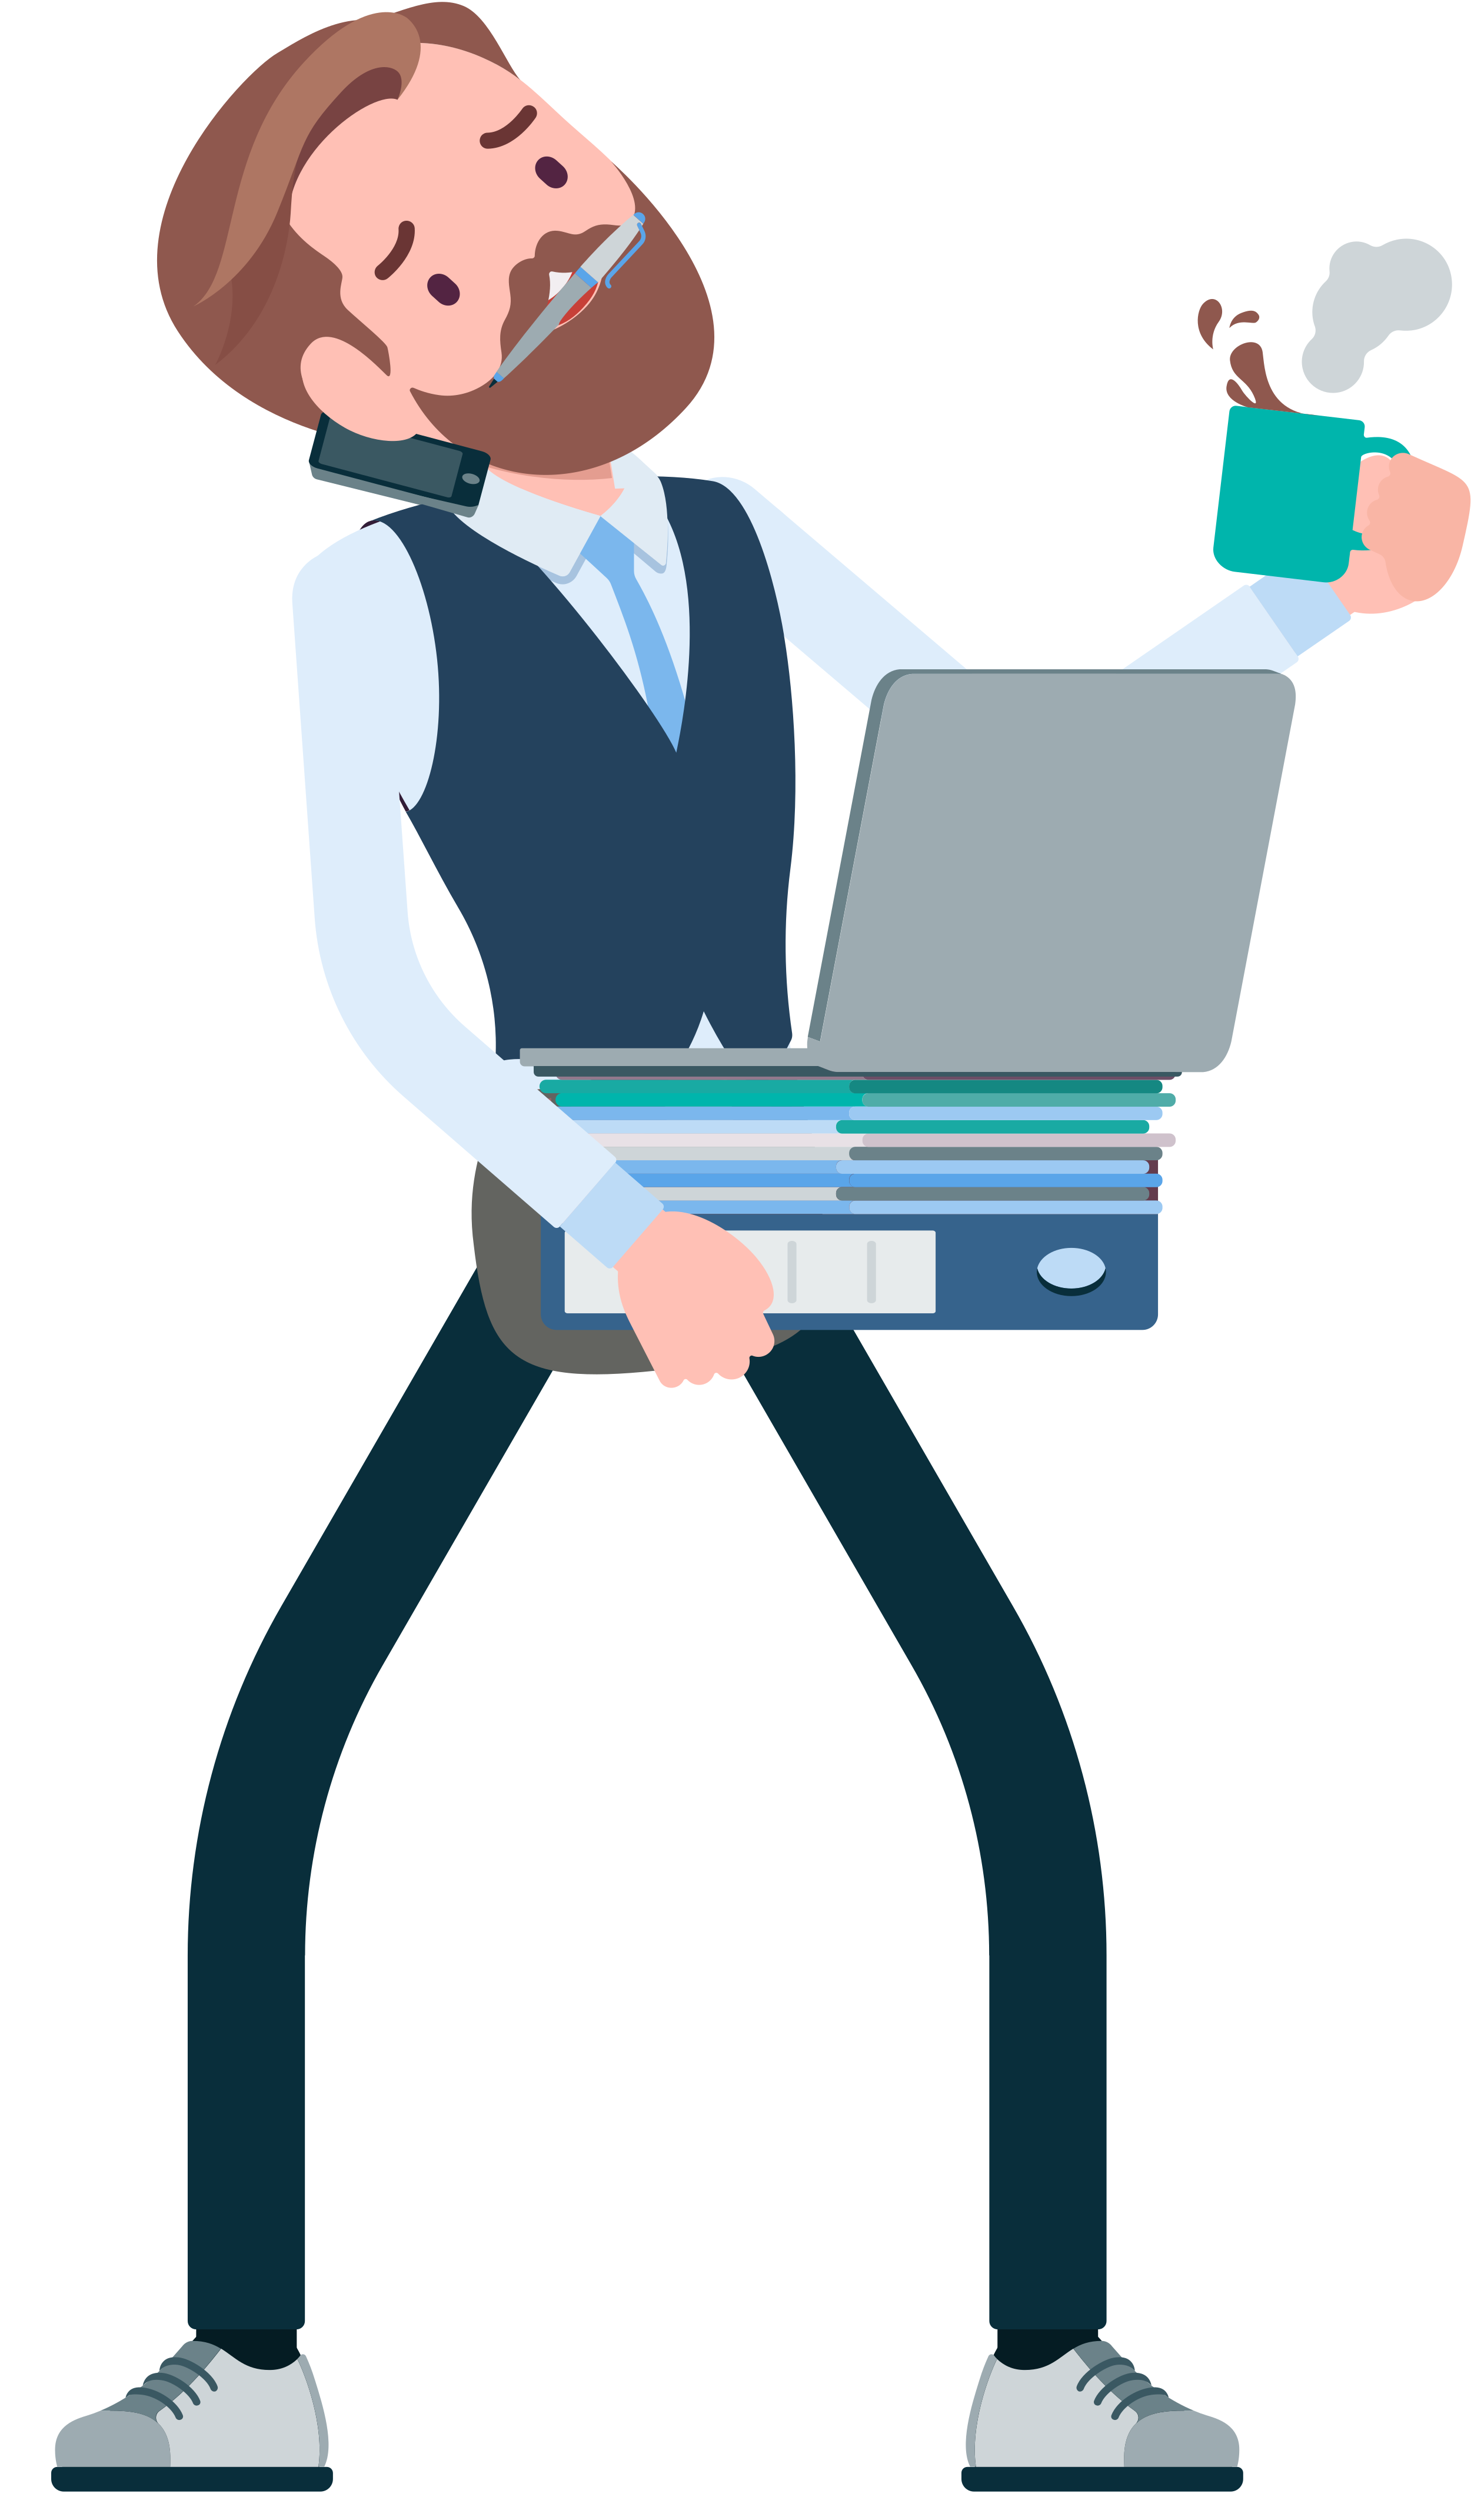 
<svg width="73" height="124" viewBox="0 0 73 124" fill="none" xmlns="http://www.w3.org/2000/svg">
<path d="M15.345 22.943L15.477 23.517C15.499 23.643 15.588 23.738 15.713 23.775L23.547 25.719L23.731 25.086L15.345 22.943Z" fill="#6B8289"/>
<path d="M69.485 26.5C68.888 25.638 67.71 25.425 66.856 26.021L53.22 35.431C52.152 36.167 50.717 36.093 49.73 35.254L37.11 24.526C36.315 23.849 35.122 23.945 34.444 24.74C33.767 25.535 33.863 26.728 34.658 27.405L47.278 38.133C49.568 40.077 52.896 40.246 55.362 38.538L68.991 29.128C69.86 28.539 70.074 27.361 69.485 26.5Z" fill="#FFC0B5"/>
<path d="M69.242 22.943C69.191 22.98 69.109 22.973 69.073 22.914C68.535 22.207 67.468 22.7 66.584 23.753C65.546 24.99 64.272 27.832 65.553 29.364C66.621 30.645 68.8 30.881 70.626 29.555L69.242 22.943Z" fill="#FFC0B5"/>
<path d="M55.606 38.884C52.977 40.703 49.443 40.526 47.013 38.457L34.393 27.722C34.239 27.589 34.099 27.442 33.988 27.273C33.296 26.271 33.487 24.865 34.518 24.099C35.395 23.444 36.617 23.547 37.449 24.254L50.01 34.93C50.857 35.644 52.072 35.711 52.984 35.077L61.724 29.047C61.82 28.981 61.953 29.003 62.019 29.099L64.404 32.559C64.471 32.655 64.449 32.788 64.353 32.854L55.606 38.884Z" fill="#DEEDFB"/>
<path d="M64.397 32.559L66.952 30.8C67.048 30.733 67.07 30.601 67.004 30.505L64.854 27.39C64.787 27.295 64.655 27.273 64.559 27.339L62.011 29.106L64.397 32.559Z" fill="#BDDBF6"/>
<path d="M37.021 60.059C37.883 60.059 38.722 60.508 39.186 61.304L49.906 79.873C52.91 85.071 54.493 90.991 54.493 96.992V118.433C54.493 119.809 53.374 120.929 51.997 120.929C50.62 120.929 49.501 119.809 49.501 118.433V96.992C49.501 91.867 48.147 86.809 45.584 82.369L34.864 63.807C34.172 62.614 34.584 61.09 35.777 60.398C36.174 60.17 36.602 60.059 37.021 60.059Z" fill="#051C23"/>
<path d="M52.24 114.633C50.193 114.633 49.221 116.754 48.831 118.02C48.441 119.287 47.211 122.858 49.391 122.858C51.57 122.858 60.575 122.858 60.575 122.858C60.575 122.858 61.304 122.762 61.304 121.51C61.304 120.259 60.111 120.126 59.515 119.905C58.919 119.684 57.52 119.11 56.032 117.608C54.53 116.106 53.772 114.633 52.24 114.633Z" fill="#051C23"/>
<path d="M48.007 122.372H61.4C61.562 122.372 61.694 122.504 61.694 122.666V122.968C61.694 123.314 61.415 123.594 61.069 123.594H48.338C47.992 123.594 47.712 123.314 47.712 122.968V122.666C47.712 122.497 47.845 122.372 48.007 122.372Z" fill="#092E3B"/>
<path d="M55.782 121.96C55.782 119.891 57.152 119.581 58.713 119.581H59.243C59.353 119.625 59.464 119.67 59.581 119.714C59.67 119.743 59.766 119.773 59.869 119.81C60.48 119.994 61.503 120.303 61.503 121.518C61.503 121.525 61.503 121.525 61.503 121.532C61.503 122.018 61.393 122.372 61.393 122.372H55.775C55.782 122.239 55.782 122.099 55.782 121.96Z" fill="#9DABB1"/>
<path d="M55.782 121.96C55.782 122.099 55.782 122.239 55.782 122.372H48.434C48.132 120.325 49.067 117.851 49.48 117.019C49.811 117.336 50.253 117.564 50.857 117.564C52.079 117.564 52.565 116.931 53.264 116.504C53.691 117.049 54.825 118.536 56.32 119.596C56.533 119.751 56.548 120.045 56.364 120.229C56.003 120.583 55.782 121.128 55.782 121.96Z" fill="#CED5D8"/>
<path d="M59.243 119.581H58.713C57.778 119.581 56.916 119.692 56.371 120.229C56.556 120.045 56.541 119.743 56.327 119.596C54.825 118.536 53.699 117.048 53.272 116.504C53.633 116.283 54.052 116.121 54.663 116.121C54.671 116.121 54.671 116.121 54.678 116.121C54.862 116.121 55.032 116.209 55.149 116.342C55.157 116.349 55.164 116.356 55.171 116.371C55.481 116.724 55.805 117.1 56.18 117.475C57.108 118.411 58.139 119.117 59.243 119.581Z" fill="#6B8289"/>
<path d="M49.479 117.012C49.067 117.851 48.132 120.318 48.434 122.364H48.147C47.594 121.289 48.228 119.272 48.574 118.16L48.64 117.954C48.736 117.637 48.876 117.262 49.052 116.879C49.104 116.769 49.251 116.746 49.332 116.842C49.376 116.908 49.42 116.96 49.479 117.012Z" fill="#9DABB1"/>
<path d="M55.156 119.802C55.443 119.081 56.4 118.514 57.114 118.433C57.254 118.418 57.63 118.374 57.858 118.646C57.924 118.727 57.976 118.823 57.998 118.933C57.939 118.897 57.88 118.86 57.821 118.816C57.718 118.749 57.276 118.764 57.033 118.816C56.459 118.926 55.723 119.397 55.509 119.927C55.48 120.001 55.406 120.045 55.333 120.045C55.31 120.045 55.288 120.038 55.266 120.03C55.163 120.001 55.119 119.898 55.156 119.802Z" fill="#3A5862"/>
<path d="M54.295 119.088C54.552 118.411 55.568 117.748 56.194 117.704C56.327 117.696 56.724 117.667 56.975 117.961C57.056 118.057 57.115 118.182 57.144 118.33C57.1 118.293 57.056 118.256 57.012 118.219C56.71 117.961 56.194 118.065 56.054 118.101C55.554 118.234 54.825 118.749 54.648 119.213C54.619 119.287 54.545 119.331 54.471 119.331C54.449 119.331 54.427 119.324 54.405 119.316C54.309 119.294 54.258 119.184 54.295 119.088Z" fill="#3A5862"/>
<path d="M53.433 118.374C53.684 117.667 54.795 116.99 55.37 116.938C55.532 116.923 55.914 116.887 56.15 117.174C56.246 117.284 56.305 117.431 56.319 117.608C56.283 117.579 56.253 117.542 56.216 117.512C56.003 117.299 55.583 117.262 55.303 117.328C54.862 117.424 53.978 117.962 53.779 118.506C53.75 118.58 53.676 118.632 53.602 118.632C53.58 118.632 53.558 118.632 53.536 118.624C53.448 118.58 53.396 118.477 53.433 118.374Z" fill="#3A5862"/>
<path d="M49.089 96.999C49.089 91.948 47.756 86.956 45.223 82.583L34.503 64.013C33.7 62.622 34.179 60.84 35.571 60.038C36.012 59.78 36.513 59.647 37.021 59.647C38.059 59.647 39.024 60.207 39.547 61.105L50.267 79.674C53.308 84.939 54.913 90.925 54.913 96.999V115.134C54.913 115.362 54.729 115.547 54.501 115.547H49.509C49.28 115.547 49.096 115.362 49.096 115.134V96.999H49.089Z" fill="#092E3B"/>
<path d="M27.207 60.059C26.345 60.059 25.506 60.509 25.042 61.304L14.322 79.88C11.318 85.079 9.735 90.998 9.735 96.999V118.44C9.735 119.817 10.854 120.936 12.231 120.936C13.607 120.936 14.727 119.817 14.727 118.44V96.999C14.727 91.875 16.081 86.816 18.644 82.376L29.364 63.807C30.056 62.614 29.644 61.09 28.451 60.398C28.061 60.17 27.627 60.059 27.207 60.059Z" fill="#051C23"/>
<path d="M11.987 114.634C14.034 114.634 15.006 116.754 15.396 118.02C15.787 119.287 17.016 122.858 14.837 122.858C12.657 122.858 3.653 122.858 3.653 122.858C3.653 122.858 2.924 122.762 2.924 121.511C2.924 120.259 4.116 120.126 4.713 119.905C5.309 119.685 6.708 119.11 8.195 117.608C9.697 116.106 10.463 114.634 11.987 114.634Z" fill="#051C23"/>
<path d="M16.221 122.372H2.835C2.673 122.372 2.541 122.505 2.541 122.667V122.968C2.541 123.315 2.821 123.594 3.167 123.594H15.897C16.243 123.594 16.523 123.315 16.523 122.968V122.667C16.516 122.497 16.383 122.372 16.221 122.372Z" fill="#092E3B"/>
<path d="M8.453 121.96C8.453 119.891 7.084 119.581 5.523 119.581H4.993C4.882 119.626 4.772 119.67 4.654 119.714C4.566 119.743 4.47 119.773 4.367 119.81C3.756 119.994 2.732 120.303 2.732 121.518C2.732 121.525 2.732 121.525 2.732 121.533C2.732 122.019 2.843 122.372 2.843 122.372H8.461C8.453 122.239 8.453 122.1 8.453 121.96Z" fill="#9DABB1"/>
<path d="M8.453 121.96C8.453 122.1 8.453 122.24 8.453 122.372H15.801C16.103 120.325 15.168 117.851 14.756 117.019C14.425 117.336 13.983 117.564 13.379 117.564C12.157 117.564 11.671 116.931 10.971 116.504C10.544 117.049 9.41 118.536 7.916 119.596C7.702 119.751 7.687 120.045 7.871 120.23C8.232 120.583 8.453 121.128 8.453 121.96Z" fill="#CED5D8"/>
<path d="M4.985 119.582H5.515C6.451 119.582 7.312 119.692 7.857 120.229C7.673 120.045 7.688 119.744 7.901 119.596C9.403 118.536 10.53 117.049 10.957 116.504C10.596 116.283 10.176 116.121 9.565 116.121C9.558 116.121 9.558 116.121 9.55 116.121C9.366 116.121 9.197 116.209 9.079 116.342C9.072 116.349 9.064 116.357 9.057 116.371C8.748 116.725 8.424 117.1 8.048 117.476C7.121 118.411 6.09 119.118 4.985 119.582Z" fill="#6B8289"/>
<path d="M14.756 117.012C15.168 117.851 16.103 120.318 15.801 122.365H16.088C16.64 121.29 16.007 119.272 15.661 118.16L15.595 117.954C15.499 117.638 15.359 117.262 15.183 116.879C15.131 116.769 14.984 116.747 14.903 116.842C14.859 116.909 14.807 116.96 14.756 117.012Z" fill="#9DABB1"/>
<path d="M9.072 119.802C8.785 119.081 7.827 118.514 7.113 118.433C6.973 118.418 6.598 118.374 6.37 118.646C6.303 118.727 6.252 118.823 6.23 118.934C6.289 118.897 6.348 118.86 6.406 118.816C6.51 118.75 6.951 118.764 7.194 118.816C7.769 118.926 8.505 119.397 8.718 119.928C8.748 120.001 8.821 120.045 8.895 120.045C8.917 120.045 8.939 120.038 8.961 120.031C9.064 120.001 9.109 119.898 9.072 119.802Z" fill="#3A5862"/>
<path d="M9.933 119.088C9.675 118.411 8.659 117.748 8.034 117.704C7.901 117.697 7.503 117.667 7.253 117.962C7.172 118.057 7.113 118.183 7.084 118.33C7.128 118.293 7.172 118.256 7.216 118.219C7.518 117.962 8.034 118.065 8.173 118.102C8.674 118.234 9.403 118.75 9.58 119.213C9.609 119.287 9.683 119.331 9.756 119.331C9.779 119.331 9.801 119.324 9.823 119.316C9.926 119.294 9.97 119.184 9.933 119.088Z" fill="#3A5862"/>
<path d="M10.795 118.374C10.544 117.667 9.433 116.99 8.858 116.938C8.696 116.923 8.313 116.887 8.078 117.174C7.982 117.284 7.923 117.432 7.908 117.608C7.945 117.579 7.975 117.542 8.012 117.512C8.225 117.299 8.645 117.262 8.925 117.328C9.366 117.424 10.25 117.962 10.449 118.506C10.478 118.58 10.552 118.632 10.625 118.632C10.648 118.632 10.669 118.632 10.692 118.624C10.78 118.58 10.832 118.477 10.795 118.374Z" fill="#3A5862"/>
<path d="M15.139 96.999C15.139 91.948 16.471 86.956 19.004 82.583L29.724 64.013C30.527 62.622 30.048 60.84 28.657 60.038C28.215 59.78 27.714 59.647 27.206 59.647C26.168 59.647 25.204 60.207 24.681 61.105L13.96 79.674C10.92 84.939 9.314 90.925 9.314 96.999V115.134C9.314 115.362 9.499 115.547 9.727 115.547H14.719C14.947 115.547 15.131 115.362 15.131 115.134V96.999H15.139Z" fill="#092E3B"/>
<path d="M31.366 23.621C30.534 23.599 29.511 24.173 29.01 24.637C28.929 24.718 28.988 24.858 29.106 24.843L32.397 24.497C32.493 24.489 32.537 24.379 32.478 24.305C32.272 24.055 31.86 23.628 31.366 23.621Z" fill="#331D37"/>
<path d="M21.692 32.699C22.104 36.579 21.198 40.069 20.138 40.261C17.259 35.004 16.501 26.632 18.297 25.866C18.297 25.866 18.297 25.866 18.305 25.866C19.667 25.336 21.272 28.775 21.692 32.699Z" fill="#331D37"/>
<path d="M25.344 21.382C28.532 21.044 30.38 21.817 31.065 22.236C31.521 22.523 31.867 22.906 32.449 23.422C32.618 23.569 32.758 23.753 32.839 23.959C33.134 24.718 31.367 25.704 28.65 25.962C26.073 26.205 22.553 25.763 22.178 24.968C22.112 24.828 22.156 24.659 22.259 24.541C23.15 23.532 23.238 22.317 23.599 21.986C23.952 21.662 24.637 21.456 25.344 21.382Z" fill="#E0EBF4"/>
<path d="M25.101 25.115C25.454 26.382 26.765 27.125 28.031 26.779C29.298 26.426 30.041 25.115 29.695 23.849C29.342 22.582 28.031 21.839 26.765 22.185C25.491 22.538 24.747 23.849 25.101 25.115Z" fill="#FFC0B5"/>
<path d="M29.091 29.467C30.314 28.885 31.057 27.552 30.829 26.154L29.003 14.8C28.731 13.099 27.126 11.936 25.425 12.216C23.716 12.488 22.561 14.093 22.84 15.794L24.666 27.148C24.939 28.848 26.544 30.012 28.245 29.732C28.547 29.68 28.834 29.592 29.091 29.467Z" fill="#FFC0B5"/>
<path d="M23.967 23.109L23.049 17.441C22.777 15.76 23.931 14.173 25.627 13.904C27.324 13.635 28.925 14.777 29.197 16.458L30.372 23.713C29.175 23.852 27.86 23.837 26.435 23.64C25.613 23.531 24.783 23.349 23.967 23.109Z" fill="#E49D90"/>
<path d="M38.126 65.663C39.444 65.663 40.512 64.595 40.512 63.277C40.512 61.959 39.444 60.892 38.126 60.892C36.809 60.892 35.741 61.959 35.741 63.277C35.741 64.595 36.809 65.663 38.126 65.663Z" fill="#FFC0B5"/>
<path d="M26.963 66.848C28.281 66.848 29.349 65.78 29.349 64.463C29.349 63.145 28.281 62.077 26.963 62.077C25.646 62.077 24.578 63.145 24.578 64.463C24.578 65.78 25.646 66.848 26.963 66.848Z" fill="#FFC0B5"/>
<path d="M37.537 29.003C38.525 29.003 39.326 28.202 39.326 27.213C39.326 26.225 38.525 25.424 37.537 25.424C36.549 25.424 35.748 26.225 35.748 27.213C35.748 28.202 36.549 29.003 37.537 29.003Z" fill="#FFC0B5"/>
<path d="M17.031 31.182C18.019 31.182 18.82 30.381 18.82 29.393C18.82 28.405 18.019 27.604 17.031 27.604C16.043 27.604 15.242 28.405 15.242 29.393C15.242 30.381 16.043 31.182 17.031 31.182Z" fill="#FFC0B5"/>
<path d="M15.779 28.112C17.855 25.866 24.136 24.799 27.037 24.526C30.166 24.158 37.191 23.606 39.002 26.205C39.002 26.205 39.002 26.212 39.009 26.212C39.201 26.492 39.237 26.691 39.237 26.691C39.355 27.066 39.362 27.479 39.208 27.876C39.164 27.979 39.12 28.082 39.061 28.171C38.398 29.238 38.14 30.505 38.346 31.749C38.847 34.834 39.112 39.318 38.634 43.029C38.081 47.329 38.464 51.74 39.767 55.878C39.959 56.481 40.099 57.159 40.172 57.814C40.231 58.359 40.29 58.896 40.334 59.419C40.879 64.647 41.49 66.657 32.53 67.607H32.522C25.734 68.328 24.534 67.062 23.915 61.716C23.606 59.375 24.04 57.718 24.548 56.12C25.763 52.321 25.299 48.183 23.267 44.745C22.259 43.044 21.441 41.314 20.661 39.981C19.807 38.516 18.658 36.314 18.135 34.017C17.841 32.743 17.082 31.631 16.007 30.895C15.823 30.77 15.654 30.601 15.529 30.402C15.293 30.048 15.212 29.643 15.249 29.246C15.337 28.782 15.433 28.436 15.779 28.112Z" fill="#FFC0B5"/>
<path d="M14.844 29.194L14.851 29.15C14.947 28.686 15.065 28.237 15.492 27.84C17.627 25.528 23.679 24.541 25.895 24.254C27.604 24.997 29.798 25.594 29.798 25.594C29.798 25.594 30.836 24.865 31.16 23.819C34.65 23.731 38.074 24.173 39.333 25.984C39.539 26.279 39.598 26.514 39.62 26.595C39.767 27.074 39.745 27.56 39.569 28.016C39.517 28.142 39.458 28.267 39.392 28.377C38.781 29.364 38.545 30.534 38.729 31.683C39.178 34.466 39.524 39.12 39.024 43.074C38.633 46.122 38.722 49.251 39.281 52.262C39.325 52.491 39.163 52.704 38.935 52.726L25.1 54.199C24.843 54.228 24.629 54 24.666 53.742C25.093 50.716 24.489 47.602 22.913 44.929C22.361 44.001 21.883 43.081 21.412 42.19C21.029 41.454 20.66 40.769 20.307 40.165C19.004 37.941 18.135 35.873 17.723 34.017C17.465 32.861 16.736 31.875 15.764 31.19C15.536 31.028 15.345 30.836 15.19 30.601C14.917 30.188 14.8 29.702 14.844 29.194Z" fill="#DEEDFB"/>
<path d="M27.766 28.554C27.957 28.635 28.171 28.561 28.267 28.377L29.798 25.586L32.832 28.016C32.913 28.082 33.031 28.031 33.045 27.928C33.089 27.53 33.163 26.691 33.134 25.815C33.2 26.706 33.126 27.53 33.082 28.009C33.06 28.259 32.994 28.436 32.854 28.451C32.729 28.465 32.603 28.421 32.508 28.333L29.931 26.161L28.613 28.568C28.488 28.797 28.259 28.951 28.002 28.981C27.869 28.995 27.729 28.973 27.604 28.922C26.389 28.399 23.871 26.971 22.774 25.726C24.084 26.927 26.823 28.149 27.766 28.554Z" fill="#A7C3DF"/>
<path d="M30.321 28.988C30.277 28.87 30.203 28.76 30.115 28.679C29.835 28.421 29.157 27.788 28.178 26.912C28.451 26.396 28.76 25.91 29.091 25.616C29.334 25.616 29.577 25.616 29.805 25.586L30.233 25.439C30.645 25.594 31.064 25.918 31.462 26.293V28.318C31.462 28.465 31.499 28.605 31.573 28.73C32.346 30.093 35.041 34.915 36.167 47.233C36.174 47.336 36.16 47.44 36.115 47.535L35.121 49.612C35.085 49.693 35.004 49.752 34.908 49.766C34.812 49.781 34.724 49.737 34.665 49.67L33.192 47.874C33.111 47.778 33.067 47.653 33.067 47.528C33.097 35.769 31.528 32.132 30.321 28.988Z" fill="#7BB7ED"/>
<path d="M40.172 55.833C40.371 56.459 40.496 57.107 40.563 57.763L40.57 57.821C40.629 58.352 40.681 58.874 40.725 59.368L40.791 60.001C41.056 62.438 41.24 64.198 40.187 65.501C39.134 66.804 36.925 67.526 32.559 67.99C25.425 68.748 24.158 67.261 23.51 61.753C23.186 59.316 23.657 57.564 24.158 55.988C24.313 55.51 24.438 55.031 24.534 54.545C24.57 54.376 24.703 54.243 24.88 54.228L39.009 52.726C39.208 52.704 39.392 52.837 39.436 53.035C39.635 53.978 39.878 54.913 40.172 55.833Z" fill="#636460"/>
<path d="M28.341 54.368L37.971 53.345L38.421 55.539L28.363 56.614L28.341 54.368Z" fill="#9E6463"/>
<path d="M38.958 53.242L39.466 53.19C39.628 53.926 39.812 54.655 40.033 55.37L39.407 55.436L38.958 53.242Z" fill="#9E6463"/>
<path d="M24.159 55.981C24.284 55.583 24.394 55.178 24.482 54.773L27.354 54.471L27.376 56.71L23.827 57.085C23.93 56.71 24.041 56.342 24.159 55.981Z" fill="#9E6463"/>
<path d="M33.333 56.084L36.212 55.775C36.322 55.76 36.403 55.664 36.388 55.554L36.197 53.728C36.182 53.617 36.087 53.536 35.976 53.551L33.097 53.86C32.987 53.875 32.906 53.971 32.92 54.081L33.112 55.907C33.127 56.018 33.222 56.091 33.333 56.084Z" fill="#DC957E"/>
<path d="M37.117 53.698C36.594 53.072 35.777 51.88 34.923 50.164C34.275 52.358 32.964 53.956 32.265 54.56C32.117 54.685 31.919 54.729 31.735 54.678C30.431 54.339 27.759 52.292 25.292 52.557C25.13 52.572 24.983 52.601 24.836 52.645C24.71 52.682 24.585 52.579 24.593 52.447C24.71 49.87 24.077 47.292 22.744 45.032C22.192 44.097 21.706 43.177 21.235 42.286C20.852 41.557 20.484 40.865 20.138 40.268C21.198 40.077 22.104 36.579 21.692 32.706C21.272 28.782 19.667 25.351 18.305 25.874C19.578 25.358 21.007 24.961 22.332 24.674C22.737 24.585 23.422 24.946 23.937 25.366C27.103 27.913 32.736 35.416 33.561 37.338C33.701 36.616 35.21 29.953 33.17 25.822C32.692 24.85 31.823 23.687 31.366 23.628C32.766 23.606 34.15 23.665 35.387 23.871C37.279 24.21 38.501 29.047 38.899 31.462C38.906 31.528 38.913 31.595 38.928 31.661C39.385 34.452 39.731 39.127 39.223 43.11C38.877 45.812 38.913 48.566 39.311 51.261C39.326 51.379 39.311 51.504 39.252 51.614C38.862 52.373 38.435 53.183 38.059 53.684C37.824 53.985 37.367 53.993 37.117 53.698Z" fill="#24425D"/>
<path d="M31.249 23.407C31.263 23.267 31.249 23.142 31.197 23.017C31.153 22.899 31.19 22.766 31.285 22.693C31.396 22.604 31.55 22.612 31.654 22.707C31.889 22.914 32.132 23.157 32.449 23.444C32.603 23.584 32.736 23.753 32.81 23.945C33.288 25.159 33.111 27.25 33.038 27.942C33.023 28.046 32.905 28.09 32.824 28.031L29.791 25.601C29.798 25.594 31.109 24.673 31.249 23.407Z" fill="#E0EBF4"/>
<path d="M22.251 24.541C22.664 24.077 22.899 23.569 23.076 23.127C23.186 22.847 23.488 22.7 23.775 22.781C23.856 22.803 23.93 22.862 23.959 22.936C24.416 24.128 29.806 25.594 29.806 25.594L28.274 28.384C28.178 28.561 27.957 28.642 27.773 28.561C26.625 28.068 22.84 26.367 22.178 24.983C22.111 24.843 22.155 24.651 22.251 24.541Z" fill="#E0EBF4"/>
<path d="M12.79 5.581C13.342 4.978 13.968 4.44 14.638 3.976C16.678 2.57 19.144 1.922 21.449 2.172C22.627 2.298 23.68 2.68 24.681 3.218C25.948 3.895 26.912 4.904 27.973 5.876C28.944 6.767 30.034 7.606 30.903 8.6C32.412 10.338 33.178 12.819 32.751 15.278C32.272 18.054 29.673 19.851 27.266 20.933C24.91 21.993 22.148 22.428 19.756 22.177C17.09 21.898 14.638 20.764 12.724 19.063C12.665 19.011 12.606 18.952 12.547 18.901C8.947 15.595 9.057 9.631 12.79 5.581Z" fill="#FFC0B5"/>
<path d="M20.58 11.317C20.669 12.679 19.292 13.769 19.233 13.813C19.064 13.946 18.813 13.916 18.673 13.747C18.541 13.578 18.57 13.327 18.739 13.187C18.754 13.18 19.844 12.311 19.778 11.369C19.77 11.258 19.814 11.148 19.881 11.074C19.947 11.001 20.043 10.956 20.146 10.949C20.374 10.934 20.566 11.104 20.58 11.317Z" fill="#6A3534"/>
<path d="M26.588 5.832C26.544 5.898 25.579 7.356 24.21 7.378C23.989 7.385 23.812 7.209 23.805 6.988C23.805 6.885 23.841 6.782 23.908 6.708C23.981 6.634 24.077 6.583 24.195 6.583C25.137 6.568 25.91 5.405 25.918 5.397C26.036 5.213 26.286 5.162 26.47 5.287C26.654 5.397 26.706 5.648 26.588 5.832Z" fill="#6A3534"/>
<path d="M27.619 7.96L27.936 8.247C28.215 8.505 28.252 8.909 28.024 9.16C27.796 9.41 27.384 9.403 27.111 9.145L26.794 8.858C26.515 8.6 26.478 8.195 26.706 7.945C26.934 7.695 27.339 7.702 27.619 7.96Z" fill="#532442"/>
<path d="M22.671 14.976C22.442 15.227 22.03 15.22 21.758 14.962L21.441 14.675C21.161 14.417 21.125 14.012 21.353 13.762C21.581 13.511 21.993 13.519 22.266 13.776L22.582 14.063C22.862 14.314 22.899 14.726 22.671 14.976Z" fill="#532442"/>
<path d="M25.807 15.109L28.421 12.267C28.502 12.179 28.627 12.134 28.767 12.142C28.9 12.156 29.032 12.223 29.135 12.333C30.063 13.364 29.783 14.336 28.974 15.22L28.937 15.264C28.127 16.147 27.052 16.64 25.94 15.809C25.822 15.72 25.741 15.595 25.719 15.463C25.69 15.323 25.719 15.197 25.807 15.109Z" fill="#C74038"/>
<path d="M27.825 14.387C27.265 14.999 26.485 15.3 25.712 15.293C25.727 15.22 25.749 15.161 25.8 15.109L28.414 12.267C28.458 12.216 28.524 12.186 28.591 12.164C28.664 12.93 28.429 13.732 27.869 14.343L27.825 14.387Z" fill="#F2EEF1"/>
<path d="M19.726 4.948C18.533 4.418 14.1 7.606 14.321 11.052C14.321 11.052 11.302 8.158 14.77 4.396C18.238 0.634 19.829 2.239 20.116 2.688C20.403 3.144 20.388 3.711 19.726 4.948Z" fill="#784342"/>
<path d="M24.681 3.218C23.672 2.68 22.619 2.305 21.449 2.172C20.145 2.033 18.783 2.18 17.48 2.592C16.884 2.084 16.78 1.591 17.679 1.289C19.976 0.538 21.596 -0.302 23.017 0.302C24.291 0.847 25.13 3.203 25.822 3.969C25.469 3.689 25.086 3.439 24.681 3.218Z" fill="#8F584E"/>
<path d="M14.034 6.465C12.51 10.389 15.278 12.149 16.11 12.716C16.582 13.033 17.016 13.438 16.994 13.754C16.972 14.071 16.641 14.8 17.259 15.374C17.878 15.948 19.166 16.994 19.225 17.23C19.284 17.458 19.564 18.96 19.188 18.614C18.813 18.268 16.56 15.816 15.418 17.053C14.351 18.209 15.168 19.475 16.169 20.396C17.171 21.316 18.702 22.067 19.387 22.141C19.387 22.141 12.26 21.721 8.821 16.427C5.257 10.942 11.973 3.675 13.769 2.629C14.77 2.047 17.458 0.185 19.564 1.377C20.55 1.937 20.212 2.813 19.873 3.218C18.643 1.039 14.748 4.617 14.034 6.465Z" fill="#8F584E"/>
<path d="M15.727 4.978C14.52 7.827 14.498 9.447 14.424 10.596C14.329 12.105 13.695 15.838 10.677 18.106C10.677 18.106 11.965 15.801 11.398 13.401C10.824 11.008 14.144 5.383 15.727 4.978Z" fill="#864E45"/>
<path d="M19.726 4.948C21.883 2.239 20.374 1.046 20.227 0.913C20.079 0.781 18.334 -0.441 15.087 3.085C10.817 7.724 11.965 13.548 9.602 15.197C9.602 15.197 12.348 13.997 13.762 10.529C15.175 7.061 14.881 6.796 16.921 4.58C18.342 3.034 19.395 3.233 19.733 3.549C20.182 3.962 19.726 4.948 19.726 4.948Z" fill="#AE7663"/>
<path d="M20.374 19.269C20.411 19.225 20.477 19.218 20.528 19.24C20.808 19.365 21.25 19.527 21.795 19.601C22.509 19.704 23.267 19.527 23.886 19.159C24.504 18.791 24.998 18.238 24.887 17.487C24.799 16.906 24.755 16.412 25.049 15.875C25.299 15.426 25.395 15.109 25.322 14.586C25.27 14.196 25.174 13.799 25.358 13.438C25.535 13.099 26.006 12.805 26.397 12.819C26.433 12.819 26.47 12.805 26.492 12.782C26.522 12.76 26.537 12.723 26.537 12.687C26.544 12.046 26.942 11.369 27.678 11.45C28.23 11.509 28.524 11.818 29.047 11.464C29.415 11.214 29.68 11.118 30.122 11.133C30.542 11.148 30.954 11.325 31.286 10.964C32.154 10.014 30.321 8.004 30.321 8.004C30.321 8.004 38.7 15.175 34.039 20.241C30.49 24.099 25.697 24.438 22.553 22.06C21.662 21.39 20.911 20.499 20.352 19.416C20.322 19.372 20.33 19.313 20.374 19.269ZM26.853 16.596C27.45 16.405 28.377 16 29.121 15.19C29.776 14.476 29.894 13.717 29.99 13.136C29.997 13.084 29.975 13.033 29.931 13.003C29.887 12.974 29.835 12.974 29.784 12.996C29.165 13.342 28.311 13.673 27.413 13.467C27.369 13.46 27.317 13.467 27.288 13.504C27.258 13.534 27.243 13.585 27.251 13.629C27.435 14.505 27.059 15.624 26.676 16.42C26.654 16.471 26.662 16.523 26.698 16.567C26.75 16.596 26.802 16.611 26.853 16.596Z" fill="#8F584E"/>
<path d="M24.275 19.166C24.26 19.188 24.268 19.21 24.282 19.225C24.297 19.24 24.327 19.24 24.341 19.225L24.695 18.938L24.518 18.783L24.275 19.166Z" fill="#092E3B"/>
<path d="M27.809 14.395C27.596 14.653 27.382 14.903 27.176 15.153C26.97 15.404 26.764 15.654 26.572 15.897C26.381 16.14 26.189 16.375 26.013 16.596C25.836 16.825 25.674 17.038 25.519 17.237C25.217 17.635 24.974 17.966 24.805 18.201C24.732 18.305 24.68 18.386 24.636 18.445L25.004 18.768C25.063 18.717 25.136 18.651 25.225 18.57C25.438 18.371 25.74 18.091 26.101 17.745C26.278 17.568 26.469 17.377 26.675 17.178C26.881 16.979 27.088 16.758 27.308 16.538C27.529 16.317 27.75 16.081 27.971 15.845C28.192 15.61 28.42 15.367 28.648 15.124C28.899 14.851 29.149 14.579 29.392 14.314L28.531 13.556C28.295 13.835 28.052 14.115 27.809 14.395Z" fill="#9DABB1"/>
<path d="M28.531 13.556L29.4 14.321C29.495 14.211 29.591 14.108 29.687 14.005L28.811 13.232C28.715 13.342 28.619 13.445 28.531 13.556Z" fill="#5AA5E9"/>
<path d="M31.977 11.015C32.043 10.905 32.035 10.765 31.954 10.662C31.844 10.515 31.645 10.485 31.505 10.596C31.505 10.596 31.476 10.618 31.424 10.655L31.925 11.096C31.962 11.045 31.977 11.015 31.977 11.015Z" fill="#5AA5E9"/>
<path d="M30.306 14.13C30.261 14.086 30.239 14.027 30.247 13.968C30.261 13.887 30.298 13.806 30.357 13.747L31.881 12.12C32.051 11.943 32.087 11.685 31.984 11.465L31.859 11.207L31.808 11.104C31.778 11.052 31.719 11.03 31.668 11.052C31.616 11.074 31.594 11.141 31.616 11.192L31.719 11.406L31.785 11.546C31.852 11.685 31.83 11.847 31.719 11.965L30.195 13.592C30.107 13.688 30.055 13.799 30.033 13.924C30.011 14.056 30.055 14.196 30.158 14.285C30.203 14.321 30.269 14.321 30.306 14.277C30.35 14.233 30.35 14.167 30.306 14.13Z" fill="#5AA5E9"/>
<path d="M31.668 11.052C31.719 11.023 31.785 11.045 31.808 11.104L31.859 11.207C31.881 11.163 31.911 11.126 31.925 11.104L31.425 10.662C31.366 10.706 31.27 10.787 31.145 10.89C30.924 11.082 30.615 11.361 30.254 11.707C30.077 11.884 29.886 12.068 29.687 12.274C29.496 12.481 29.282 12.694 29.076 12.93C28.988 13.025 28.892 13.129 28.803 13.232L29.68 14.005C29.768 13.902 29.864 13.799 29.952 13.695C30.158 13.46 30.35 13.224 30.526 13.011C30.71 12.797 30.872 12.576 31.027 12.385C31.329 11.995 31.565 11.656 31.727 11.413L31.623 11.2C31.594 11.141 31.616 11.082 31.668 11.052Z" fill="#CED5D8"/>
<path d="M24.518 18.783L24.694 18.938C24.761 18.953 24.834 18.93 24.893 18.879C24.893 18.879 24.937 18.842 25.011 18.768L24.643 18.445C24.584 18.526 24.555 18.577 24.555 18.577C24.503 18.636 24.488 18.717 24.518 18.783Z" fill="#5AA5E9"/>
<path d="M27.766 16.103C27.766 16.103 27.604 16.14 28.083 15.558C28.561 14.976 29.393 14.211 29.68 14.005L29.334 14.623C29.342 14.623 28.267 15.86 27.766 16.103Z" fill="#C74038"/>
<path d="M26.838 65.199V60.222H57.468V65.199C57.468 65.626 57.122 65.972 56.695 65.972H27.619C27.192 65.972 26.838 65.626 26.838 65.199Z" fill="#36638C"/>
<path d="M57.468 57.483H26.838V60.222H57.468V57.483Z" fill="#643C4D"/>
<path d="M51.475 62.909C51.607 62.342 52.314 61.901 53.168 61.901C54.022 61.901 54.737 62.335 54.862 62.909V62.917C54.729 63.491 54.022 63.918 53.168 63.918C52.314 63.918 51.607 63.483 51.475 62.909Z" fill="#BDDBF6"/>
<path d="M28.178 61.039H46.276C46.365 61.039 46.431 61.091 46.431 61.15V65.037C46.431 65.103 46.365 65.148 46.276 65.148H28.178C28.09 65.148 28.024 65.096 28.024 65.037V61.15C28.024 61.091 28.09 61.039 28.178 61.039Z" fill="#E7EBEC"/>
<path d="M53.168 63.918C54.022 63.918 54.729 63.484 54.861 62.917C54.869 62.939 54.869 62.961 54.876 62.983C54.883 63.02 54.883 63.064 54.883 63.101C54.883 63.763 54.11 64.293 53.168 64.293C52.218 64.293 51.452 63.756 51.452 63.101C51.452 63.064 51.46 63.02 51.46 62.983C51.467 62.961 51.467 62.939 51.474 62.917C51.607 63.484 52.314 63.918 53.168 63.918Z" fill="#092E3B"/>
<path d="M43.471 61.709V64.492C43.471 64.573 43.375 64.647 43.25 64.647C43.132 64.647 43.029 64.581 43.029 64.492V61.709C43.029 61.621 43.125 61.554 43.25 61.554C43.375 61.554 43.471 61.621 43.471 61.709Z" fill="#CED5D8"/>
<path d="M39.304 61.554C39.422 61.554 39.525 61.621 39.525 61.709V64.492C39.525 64.573 39.429 64.647 39.304 64.647C39.186 64.647 39.083 64.581 39.083 64.492V61.709C39.083 61.621 39.178 61.554 39.304 61.554Z" fill="#CED5D8"/>
<path d="M35.342 61.554C35.46 61.554 35.563 61.621 35.563 61.709V64.492C35.563 64.573 35.467 64.647 35.342 64.647C35.224 64.647 35.121 64.581 35.121 64.492V61.709C35.129 61.621 35.224 61.554 35.342 61.554Z" fill="#CED5D8"/>
<path d="M31.389 61.555C31.506 61.555 31.61 61.621 31.61 61.709V64.492C31.61 64.573 31.514 64.647 31.389 64.647C31.263 64.647 31.168 64.581 31.168 64.492V61.709C31.175 61.621 31.271 61.555 31.389 61.555Z" fill="#CED5D8"/>
<path d="M42.146 59.912V59.846C42.146 59.684 42.279 59.544 42.448 59.544H41.793H27.104C26.919 59.544 26.772 59.691 26.772 59.876V59.883C26.772 60.067 26.919 60.214 27.104 60.214H42.441C42.279 60.214 42.146 60.082 42.146 59.912Z" fill="#7BB7ED"/>
<path d="M41.49 59.25V59.184C41.49 59.022 41.623 58.882 41.792 58.882H27.103H26.308C26.124 58.882 25.977 59.029 25.977 59.213V59.22C25.977 59.404 26.124 59.552 26.308 59.552H27.103H41.792C41.623 59.552 41.49 59.412 41.49 59.25Z" fill="#CED5D8"/>
<path d="M42.441 58.882C42.279 58.882 42.139 58.749 42.139 58.58V58.513C42.139 58.351 42.271 58.212 42.441 58.212H41.785H27.104C26.919 58.212 26.772 58.359 26.772 58.543V58.55C26.772 58.734 26.919 58.882 27.104 58.882H41.793H42.441Z" fill="#5AA5E9"/>
<path d="M41.49 57.917V57.851C41.49 57.689 41.623 57.549 41.792 57.549H27.103H26.308C26.124 57.549 25.977 57.696 25.977 57.88V57.888C25.977 58.072 26.124 58.219 26.308 58.219H27.103H41.792C41.623 58.219 41.49 58.086 41.49 57.917Z" fill="#7BB7ED"/>
<path d="M42.441 57.556C42.279 57.556 42.139 57.424 42.139 57.254V57.188C42.139 57.026 42.271 56.886 42.441 56.886H27.899H27.104C26.919 56.886 26.772 57.033 26.772 57.218V57.225C26.772 57.409 26.919 57.556 27.104 57.556H41.793H42.441Z" fill="#CED5D8"/>
<path d="M43.096 56.886C42.934 56.886 42.794 56.754 42.794 56.584V56.518C42.794 56.356 42.926 56.216 43.096 56.216H41.792H27.899C27.715 56.216 27.567 56.363 27.567 56.547V56.555C27.567 56.739 27.715 56.886 27.899 56.886H42.441H43.096Z" fill="#E8E1E6"/>
<path d="M41.49 55.922V55.855C41.49 55.693 41.623 55.553 41.792 55.553H27.103H26.308C26.124 55.553 25.977 55.701 25.977 55.885V55.892C25.977 56.076 26.124 56.223 26.308 56.223H27.898H41.785C41.623 56.223 41.49 56.091 41.49 55.922Z" fill="#BDDBF6"/>
<path d="M42.441 55.561C42.279 55.561 42.139 55.428 42.139 55.259V55.193C42.139 55.031 42.271 54.891 42.441 54.891H27.899H27.104C26.919 54.891 26.772 55.038 26.772 55.222V55.23C26.772 55.414 26.919 55.561 27.104 55.561H41.793H42.441Z" fill="#7BB7ED"/>
<path d="M43.096 54.891C42.934 54.891 42.794 54.758 42.794 54.589V54.523C42.794 54.361 42.926 54.221 43.096 54.221H42.441H27.899C27.715 54.221 27.567 54.368 27.567 54.552V54.559C27.567 54.744 27.715 54.891 27.899 54.891H42.441H43.096Z" fill="#00B5AC"/>
<path d="M42.146 53.926V53.86C42.146 53.698 42.279 53.558 42.448 53.558H27.899H27.104C26.919 53.558 26.772 53.705 26.772 53.889V53.897C26.772 54.081 26.919 54.228 27.104 54.228H27.899H42.441C42.279 54.228 42.146 54.096 42.146 53.926Z" fill="#19AAA3"/>
<path d="M43.096 53.566C42.934 53.566 42.794 53.433 42.794 53.264V53.197C42.794 53.035 42.926 52.895 43.096 52.895H27.899C27.715 52.895 27.567 53.043 27.567 53.227V53.234C27.567 53.418 27.715 53.566 27.899 53.566H42.441H43.096Z" fill="#92798C"/>
<path d="M44.605 59.551H42.448C42.286 59.551 42.146 59.684 42.146 59.853V59.92C42.146 60.082 42.278 60.221 42.448 60.221H45.4H57.387C57.549 60.221 57.689 60.089 57.689 59.92V59.853C57.689 59.691 57.556 59.551 57.387 59.551H56.732H45.4H44.605Z" fill="#9CC9F2"/>
<path d="M44.605 58.882H42.448H41.792C41.63 58.882 41.49 59.014 41.49 59.184V59.25C41.49 59.412 41.623 59.552 41.792 59.552H42.448H44.605H45.4H56.732C56.894 59.552 57.034 59.419 57.034 59.25V59.184C57.034 59.022 56.901 58.882 56.732 58.882H45.4H44.605Z" fill="#6B8289"/>
<path d="M44.605 58.219H42.448C42.286 58.219 42.146 58.351 42.146 58.521V58.587C42.146 58.749 42.278 58.889 42.448 58.889H44.605H45.4H56.732H57.387C57.549 58.889 57.689 58.756 57.689 58.587V58.521C57.689 58.359 57.556 58.219 57.387 58.219H56.732H45.4H44.605Z" fill="#5AA5E9"/>
<path d="M44.605 57.556H42.448H41.792C41.63 57.556 41.49 57.689 41.49 57.858V57.924C41.49 58.086 41.623 58.226 41.792 58.226H42.448H44.605H45.4H56.732C56.894 58.226 57.034 58.094 57.034 57.924V57.858C57.034 57.696 56.901 57.556 56.732 57.556H45.4H44.605Z" fill="#9CC9F2"/>
<path d="M45.4 56.886H43.095H42.44C42.278 56.886 42.138 57.019 42.138 57.188V57.254C42.138 57.416 42.271 57.556 42.44 57.556H44.597H45.393H56.731H57.387C57.549 57.556 57.689 57.424 57.689 57.254V57.188C57.689 57.026 57.556 56.886 57.387 56.886H46.195H45.4Z" fill="#6B8289"/>
<path d="M43.096 56.224C42.934 56.224 42.794 56.356 42.794 56.526V56.592C42.794 56.754 42.926 56.894 43.096 56.894H45.4H46.195H57.387H58.042C58.204 56.894 58.344 56.761 58.344 56.592V56.526C58.344 56.364 58.212 56.224 58.042 56.224H56.732H43.096Z" fill="#CFC2CC"/>
<path d="M44.605 55.561H42.448H41.792C41.63 55.561 41.49 55.693 41.49 55.863V55.929C41.49 56.091 41.623 56.231 41.792 56.231H43.096H56.732C56.894 56.231 57.034 56.098 57.034 55.929V55.863C57.034 55.701 56.901 55.561 56.732 55.561H45.4H44.605Z" fill="#19AAA3"/>
<path d="M45.4 54.891H43.095H42.44C42.278 54.891 42.138 55.023 42.138 55.193V55.259C42.138 55.421 42.271 55.561 42.44 55.561H44.597H45.393H56.731H57.387C57.549 55.561 57.689 55.428 57.689 55.259V55.193C57.689 55.031 57.556 54.891 57.387 54.891H46.195H45.4Z" fill="#9CC9F2"/>
<path d="M45.4 54.228H43.096C42.934 54.228 42.794 54.361 42.794 54.53V54.596C42.794 54.758 42.926 54.898 43.096 54.898H45.4H46.195H57.387H58.042C58.204 54.898 58.344 54.766 58.344 54.596V54.53C58.344 54.368 58.212 54.228 58.042 54.228H57.387H46.195H45.4Z" fill="#4FACA8"/>
<path d="M45.4 53.566H43.095H42.44C42.278 53.566 42.138 53.698 42.138 53.867V53.934C42.138 54.096 42.271 54.236 42.44 54.236H43.095H45.4H46.195H57.387C57.549 54.236 57.689 54.103 57.689 53.934V53.867C57.689 53.705 57.556 53.566 57.387 53.566H46.195H45.4Z" fill="#158882"/>
<path d="M58.337 53.264V53.197C58.337 53.035 58.204 52.895 58.035 52.895H46.195H43.096C42.934 52.895 42.794 53.028 42.794 53.197V53.264C42.794 53.426 42.926 53.566 43.096 53.566H45.4H46.195H57.387H58.042C58.204 53.566 58.337 53.433 58.337 53.264Z" fill="#6C4E66"/>
<path d="M63.439 33.428H45.26C44.487 33.494 44.045 34.187 43.861 34.945L40.695 51.666L40.084 51.438L43.25 34.717C43.427 33.973 43.876 33.266 44.649 33.2H62.828C63.108 33.222 63.152 33.266 63.719 33.48C63.55 33.435 63.616 33.45 63.439 33.428Z" fill="#6B8289"/>
<path d="M40.062 51.997C40.047 51.71 40.055 51.696 40.092 51.438L40.703 51.666L43.869 34.945C44.046 34.187 44.495 33.494 45.268 33.428H63.447C63.624 33.443 63.557 33.428 63.727 33.48C64.279 33.759 64.36 34.326 64.272 34.945L61.105 51.666C60.929 52.417 60.48 53.117 59.707 53.183C59.478 53.183 59.125 53.183 58.661 53.183C54.795 53.183 43.633 53.183 41.535 53.183C41.218 53.153 40.946 53.014 40.644 52.903L40.622 52.896H40.563C37.721 52.896 30.093 52.896 26.492 52.896C26.33 52.896 26.176 52.896 26.029 52.896C25.903 52.896 25.8 52.793 25.8 52.667V52.093C25.8 52.042 25.845 51.997 25.896 51.997C30.903 51.997 35.136 51.997 40.062 51.997Z" fill="#9DABB1"/>
<path d="M40.615 52.888L40.637 52.896C41.123 53.08 41.218 53.153 41.528 53.175C43.626 53.175 54.788 53.175 58.654 53.175V53.19C58.654 53.308 58.558 53.404 58.44 53.404C55.664 53.404 29.585 53.404 26.713 53.404C26.588 53.404 26.485 53.301 26.485 53.175V52.881C30.086 52.881 37.721 52.881 40.556 52.881H40.615V52.888Z" fill="#3A5862"/>
<path d="M15.927 20.58L15.33 22.818C15.286 22.98 15.485 23.164 15.764 23.238L23.157 25.196C23.437 25.27 23.702 25.204 23.746 25.042L24.342 22.803C24.387 22.641 24.188 22.457 23.908 22.384L16.516 20.425C16.236 20.351 15.971 20.418 15.927 20.58Z" fill="#092E3B"/>
<path d="M16.361 20.771L15.809 22.862C15.794 22.921 15.868 22.987 15.963 23.017L22.192 24.666C22.296 24.695 22.391 24.666 22.406 24.614L22.958 22.523C22.973 22.465 22.899 22.398 22.803 22.369L16.575 20.72C16.471 20.69 16.376 20.712 16.361 20.771Z" fill="#3A5862"/>
<path d="M22.943 23.635C22.907 23.768 23.069 23.922 23.304 23.989C23.54 24.048 23.761 23.996 23.797 23.864C23.834 23.731 23.672 23.576 23.437 23.51C23.194 23.444 22.973 23.503 22.943 23.635Z" fill="#6B8289"/>
<path d="M15.19 17.76C15.595 17.016 16.464 16.773 17.259 17.325C18.253 18.003 17.804 18.614 18.695 19.232C19.24 19.615 19.601 19.578 20.145 19.946C20.639 20.285 21.051 20.859 20.779 21.353C20.337 22.163 18.43 21.971 17.105 21.213C15.735 20.432 14.491 19.019 15.19 17.76Z" fill="#FFC0B5"/>
<path d="M20.992 24.629L16.111 23.422C16.133 23.547 17.473 24.003 17.59 24.04L23.216 25.667C23.326 25.697 23.51 25.631 23.577 25.439L23.753 25.042C23.555 25.137 23.334 25.167 23.12 25.115L20.992 24.629Z" fill="#6B8289"/>
<path d="M34.908 64.249C35.593 63.461 35.504 62.269 34.717 61.584L22.789 51.239C21.029 49.707 19.961 47.587 19.799 45.253L18.68 29.503C18.607 28.465 17.701 27.677 16.663 27.751C15.624 27.825 14.837 28.73 14.91 29.768L16.029 45.518C16.265 48.853 17.789 51.894 20.315 54.088L32.243 64.433C33.03 65.118 34.223 65.037 34.908 64.249Z" fill="#FFC0B5"/>
<path d="M33.627 68.77C33.759 68.704 33.862 68.601 33.921 68.475C33.936 68.439 33.973 68.416 34.01 68.409C34.046 68.402 34.083 68.416 34.113 68.446C34.348 68.696 34.724 68.777 35.048 68.615C35.239 68.52 35.372 68.358 35.438 68.174C35.453 68.137 35.482 68.107 35.526 68.1C35.563 68.093 35.607 68.107 35.637 68.137C35.909 68.431 36.343 68.512 36.704 68.336C37.036 68.166 37.264 67.798 37.19 67.378C37.183 67.334 37.198 67.297 37.234 67.268C37.264 67.239 37.316 67.231 37.352 67.253C37.551 67.334 37.787 67.327 37.993 67.224C38.39 67.025 38.545 66.554 38.346 66.163C38.346 66.163 38.008 65.449 37.875 65.169C37.846 65.111 37.875 65.037 37.934 65.007C38.729 64.603 38.435 63.469 37.558 62.408C36.535 61.164 33.973 59.397 32.235 60.376C30.785 61.194 30.159 63.292 31.123 65.324C31.293 65.685 30.969 65.037 32.728 68.475C32.883 68.807 33.288 68.939 33.627 68.77Z" fill="#FFC0B5"/>
<path d="M20.042 54.405C17.451 52.159 15.86 48.971 15.617 45.547L14.505 29.886C14.469 29.32 14.594 28.745 14.925 28.289C15.33 27.722 15.956 27.383 16.641 27.331C17.259 27.287 17.848 27.486 18.32 27.891C18.783 28.296 19.063 28.856 19.107 29.474L20.227 45.223C20.381 47.425 21.404 49.472 23.076 50.922L30.512 57.38C30.601 57.453 30.608 57.586 30.535 57.674L27.781 60.84C27.707 60.928 27.575 60.936 27.486 60.862L20.042 54.405Z" fill="#DEEDFB"/>
<path d="M30.527 57.667L27.781 60.84L30.122 62.872C30.21 62.946 30.343 62.938 30.417 62.85L32.891 59.993C32.964 59.905 32.957 59.772 32.868 59.699L30.527 57.667Z" fill="#BDDBF6"/>
<path d="M69.308 11.891C69.058 11.943 68.822 12.039 68.608 12.164C68.424 12.274 68.189 12.274 67.997 12.164C67.717 12.002 67.386 11.935 67.04 12.009C66.385 12.149 65.906 12.76 65.98 13.46C66.002 13.644 65.928 13.835 65.788 13.96C65.273 14.439 65.015 15.168 65.17 15.912C65.192 16.007 65.214 16.096 65.251 16.184C65.332 16.412 65.273 16.663 65.096 16.825C64.713 17.178 64.522 17.723 64.64 18.268C64.817 19.1 65.634 19.63 66.466 19.46C67.195 19.306 67.703 18.658 67.688 17.929C67.681 17.686 67.828 17.465 68.041 17.369C68.402 17.207 68.689 16.957 68.903 16.648C69.028 16.464 69.249 16.361 69.477 16.39C69.728 16.419 69.985 16.412 70.243 16.361C71.48 16.096 72.268 14.881 72.01 13.644C71.76 12.414 70.545 11.626 69.308 11.891Z" fill="#CED5D8"/>
<path d="M67.843 21.713C67.799 21.721 67.754 21.706 67.725 21.677C67.696 21.647 67.681 21.603 67.681 21.559L67.725 21.198C67.747 21.021 67.622 20.867 67.445 20.845L61.364 20.131C61.187 20.108 61.032 20.233 61.01 20.41L60.215 27.162C60.149 27.751 60.679 28.289 61.268 28.362L65.693 28.885C66.282 28.951 66.856 28.539 66.93 27.957C66.945 27.854 66.952 27.773 66.959 27.707C66.981 27.538 66.989 27.479 66.989 27.486C66.989 27.457 66.996 27.427 66.996 27.398C67.004 27.361 67.018 27.324 67.048 27.302C67.077 27.28 67.114 27.265 67.158 27.273C68.226 27.412 69.934 27.206 70.236 24.651C70.589 21.588 68.704 21.596 67.843 21.713ZM67.173 26.315C67.151 26.301 67.121 26.293 67.121 26.293C67.637 21.927 67.438 23.606 67.548 22.671C67.578 22.391 69.831 21.89 69.522 24.556C69.257 26.809 67.858 26.639 67.173 26.315Z" fill="#00B5AC"/>
<path d="M69.919 22.531C69.573 22.369 69.153 22.516 68.991 22.855C68.903 23.039 68.91 23.238 68.984 23.407C69.006 23.451 69.006 23.503 68.984 23.547C68.961 23.591 68.925 23.628 68.873 23.643C68.689 23.694 68.534 23.819 68.446 24.003C68.358 24.188 68.365 24.386 68.439 24.556C68.461 24.6 68.461 24.651 68.439 24.696C68.416 24.74 68.38 24.777 68.328 24.791C68.144 24.843 67.99 24.968 67.901 25.152C67.798 25.373 67.828 25.631 67.96 25.822C67.99 25.859 67.997 25.91 67.99 25.955C67.982 25.999 67.953 26.043 67.909 26.065C67.791 26.131 67.695 26.227 67.636 26.36C67.474 26.698 67.629 27.111 67.982 27.273L68.461 27.494C68.623 27.567 68.733 27.714 68.755 27.884C68.895 28.841 69.329 29.577 69.963 29.776C70.994 30.1 72.172 28.892 72.584 27.074C73.386 23.569 73.173 24.018 69.919 22.531Z" fill="#F9B5A5"/>
<path d="M61.923 20.204C61.923 20.204 60.745 19.895 60.87 19.159C60.988 18.422 61.452 19.041 61.636 19.365C61.827 19.689 62.608 20.477 62.218 19.622C61.827 18.768 61.143 18.791 61.039 17.878C60.951 17.112 62.519 16.508 62.659 17.465C62.762 18.179 62.762 20.55 65.428 20.609L61.923 20.204Z" fill="#8F584E"/>
<path d="M60.207 17.333C60.207 17.333 60.001 16.626 60.48 15.963C60.966 15.3 60.325 14.395 59.699 15.072C59.397 15.404 59.154 16.545 60.207 17.333Z" fill="#8F584E"/>
<path d="M61.01 16.272C61.01 16.272 61.054 15.742 61.591 15.529C62.129 15.315 62.328 15.426 62.445 15.595C62.571 15.764 62.431 15.926 62.328 15.993C62.166 16.103 61.473 15.779 61.01 16.272Z" fill="#8F584E"/>
</svg>
